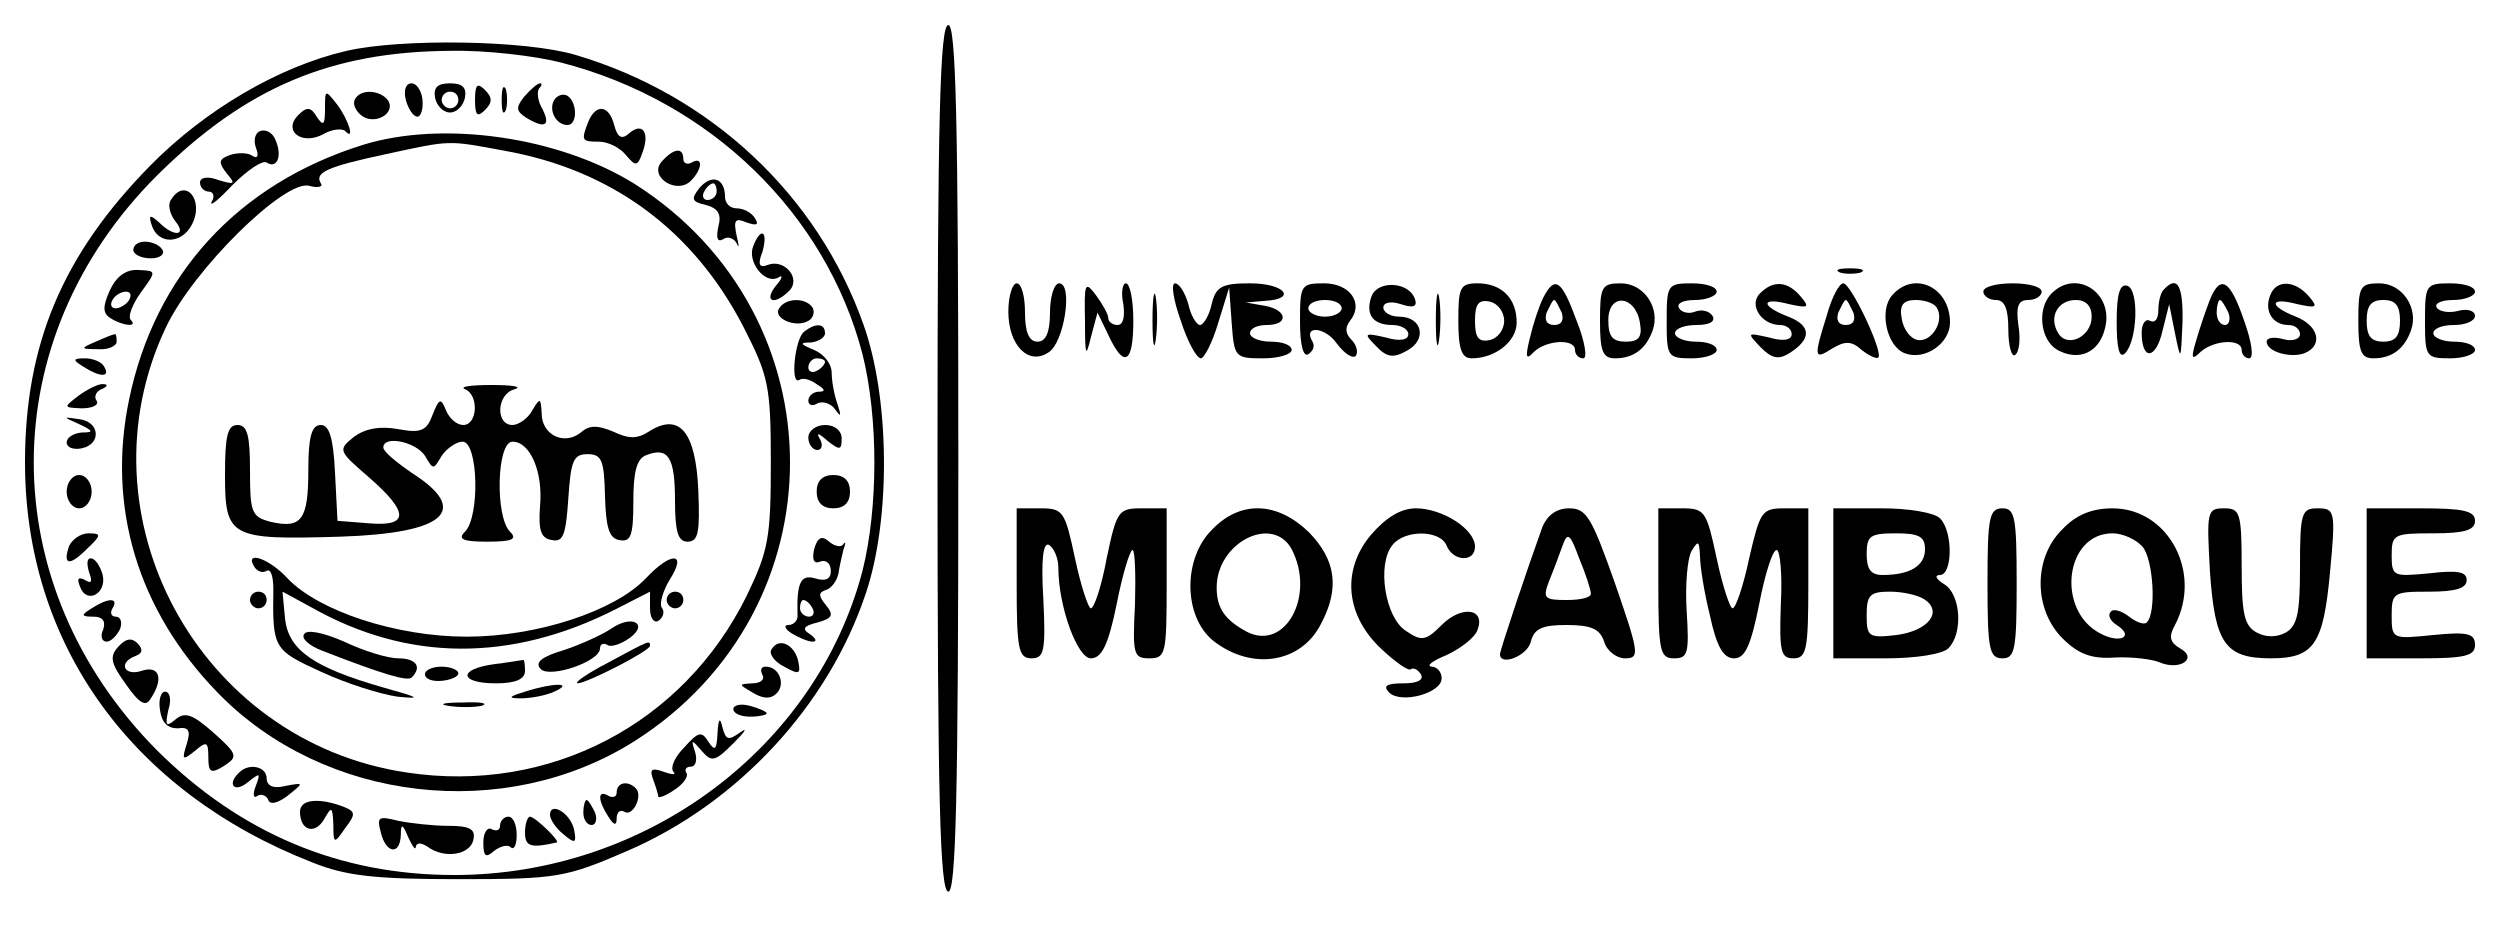 <?xml version="1.0" standalone="no"?>
<!DOCTYPE svg PUBLIC "-//W3C//DTD SVG 20010904//EN"
 "http://www.w3.org/TR/2001/REC-SVG-20010904/DTD/svg10.dtd">
<svg version="1.0" xmlns="http://www.w3.org/2000/svg"
 width="300pt" height="111pt" viewBox="0 0 300 111"
 preserveAspectRatio="xMidYMid meet">
<g transform="translate(0,111) scale(0.1,-0.1)"
fill="#000000" stroke="none">
<path d="M1125 560 c0 -409 3 -520 13 -520 9 0 12 111 12 520 0 409 -3 520
-12 520 -10 0 -13 -111 -13 -520z"/>
<path d="M416 1049 c-82 -19 -170 -71 -236 -138 -105 -107 -150 -214 -150
-356 0 -217 127 -395 345 -480 40 -16 74 -20 175 -20 119 0 129 2 203 34 132
57 241 174 286 309 30 89 29 234 -3 323 -55 155 -183 275 -345 323 -60 18
-210 20 -275 5z m257 -14 c179 -46 318 -181 362 -350 19 -76 19 -184 0 -260
-56 -213 -260 -365 -490 -365 -138 0 -256 50 -356 149 -198 199 -198 494 0
691 106 105 208 148 351 149 42 1 102 -6 133 -14z"/>
<path d="M487 990 c3 -11 9 -20 14 -20 4 0 7 9 6 20 -1 11 -7 20 -13 20 -7 0
-10 -8 -7 -20z"/>
<path d="M522 993 c2 -10 10 -18 18 -18 8 0 16 8 18 18 2 12 -3 17 -18 17 -15
0 -20 -5 -18 -17z m28 -3 c0 -5 -4 -10 -10 -10 -5 0 -10 5 -10 10 0 6 5 10 10
10 6 0 10 -4 10 -10z"/>
<path d="M570 990 c0 -19 3 -21 12 -12 9 9 9 15 0 24 -9 9 -12 7 -12 -12z"/>
<path d="M602 990 c0 -14 2 -19 5 -12 2 6 2 18 0 25 -3 6 -5 1 -5 -13z"/>
<path d="M629 994 c-10 -13 -10 -17 2 -25 23 -14 30 -10 20 10 -6 10 -7 21 -4
25 3 3 4 6 1 6 -3 0 -11 -7 -19 -16z"/>
<path d="M390 979 c0 -19 -2 -21 -10 -9 -7 12 -12 12 -22 2 -19 -19 4 -37 30
-23 10 6 22 7 26 4 12 -13 5 12 -9 31 -15 19 -15 19 -15 -5z"/>
<path d="M426 991 c-3 -5 0 -13 7 -19 15 -13 42 1 33 17 -9 13 -33 15 -40 2z"/>
<path d="M665 990 c-7 -12 2 -30 16 -30 12 0 12 27 0 35 -5 3 -12 1 -16 -5z"/>
<path d="M706 964 c-9 -23 -8 -24 13 -24 10 0 25 -7 32 -16 12 -14 14 -14 20
3 9 24 0 37 -16 23 -9 -8 -14 -5 -18 10 -6 24 -22 26 -31 4z"/>
<path d="M313 953 c-7 -2 -9 -11 -6 -20 4 -10 2 -14 -4 -10 -6 4 -18 4 -27 1
-14 -5 -14 -9 -4 -22 11 -13 10 -14 -10 -8 -13 5 -22 3 -22 -3 0 -6 5 -11 11
-11 5 0 7 -6 3 -12 -3 -7 8 2 25 20 18 18 36 30 41 27 12 -8 19 7 11 26 -3 9
-11 14 -18 12z"/>
<path d="M435 936 c-150 -47 -249 -156 -280 -305 -27 -129 10 -253 106 -352
128 -132 345 -157 501 -58 248 158 248 510 0 668 -91 57 -231 77 -327 47z
m171 -7 c128 -23 226 -95 286 -211 30 -59 33 -70 33 -163 0 -91 -3 -106 -29
-160 -76 -154 -237 -238 -408 -212 -250 37 -396 308 -289 534 33 70 143 178
172 170 11 -3 17 -1 14 3 -8 13 8 20 78 35 79 17 73 17 143 4z"/>
<path d="M558 643 c17 -7 15 -43 -2 -43 -8 0 -17 8 -21 18 -6 15 -8 14 -16 -6
-7 -19 -14 -22 -41 -17 -22 4 -39 1 -53 -9 -20 -16 -19 -17 18 -49 48 -42 48
-59 0 -55 l-38 3 -3 58 c-2 42 -7 57 -17 57 -11 0 -15 -14 -15 -54 0 -60 -8
-71 -46 -62 -22 6 -24 11 -24 61 0 42 -3 55 -15 55 -12 0 -15 -13 -15 -60 0
-75 6 -78 138 -74 126 4 157 31 87 76 -19 13 -35 26 -35 31 0 15 39 7 50 -10
10 -17 10 -17 20 0 6 9 18 17 25 17 19 0 21 -90 3 -108 -9 -9 -3 -12 27 -12
30 0 36 3 27 12 -18 18 -16 108 3 108 21 0 37 -36 33 -78 -2 -28 1 -38 14 -40
14 -3 17 6 20 50 3 45 6 53 23 53 17 0 20 -7 21 -50 1 -38 5 -51 17 -53 14 -3
17 5 17 46 0 36 4 52 16 56 26 10 34 -3 34 -55 0 -38 4 -49 15 -49 13 0 15 11
13 61 -3 70 -22 94 -58 72 -15 -10 -25 -10 -44 -1 -19 8 -29 8 -39 -1 -20 -16
-47 -3 -47 23 -1 19 -2 19 -11 4 -5 -10 -17 -18 -24 -18 -21 0 -19 38 3 43 9
3 -3 5 -28 5 -25 0 -39 -2 -32 -5z"/>
<path d="M305 430 c4 -6 10 -8 15 -5 5 3 8 -7 8 -22 -1 -71 0 -73 57 -99 30
-14 71 -27 92 -30 30 -3 26 -1 -17 11 -84 24 -114 45 -118 83 l-3 32 35 -19
c115 -65 239 -66 365 -2 l41 21 0 -20 c0 -12 5 -18 10 -15 6 4 8 11 4 16 -3 5
2 21 10 34 21 33 1 33 -29 1 -37 -39 -130 -70 -215 -70 -85 0 -178 31 -215 70
-22 24 -52 34 -40 14z"/>
<path d="M300 390 c0 -5 5 -10 10 -10 6 0 10 5 10 10 0 6 -4 10 -10 10 -5 0
-10 -4 -10 -10z"/>
<path d="M800 390 c0 -5 5 -10 10 -10 6 0 10 5 10 10 0 6 -4 10 -10 10 -5 0
-10 -4 -10 -10z"/>
<path d="M734 356 c-10 -7 -36 -19 -57 -26 -27 -8 -36 -15 -28 -23 11 -11 71
9 71 25 0 5 4 7 9 4 4 -3 16 1 26 8 24 17 4 29 -21 12z"/>
<path d="M365 349 c-4 -5 6 -14 22 -20 72 -28 102 -37 107 -32 13 13 5 23 -16
23 -13 0 -42 9 -65 20 -25 11 -45 15 -48 9z"/>
<path d="M730 315 c-25 -13 -41 -24 -37 -25 11 0 87 39 87 45 0 7 0 7 -50 -20z"/>
<path d="M593 313 c-44 -6 -42 -23 2 -23 24 0 35 5 35 15 0 8 -1 14 -2 13 -2
0 -18 -3 -35 -5z"/>
<path d="M510 301 c0 -6 9 -9 20 -8 11 1 20 5 20 9 0 4 -9 8 -20 8 -11 0 -20
-4 -20 -9z"/>
<path d="M630 280 c-20 -6 -21 -8 -5 -8 11 0 29 3 40 8 25 11 -1 11 -35 0z"/>
<path d="M538 263 c12 -2 30 -2 40 0 9 3 -1 5 -23 4 -22 0 -30 -2 -17 -4z"/>
<path d="M794 916 c-16 -18 18 -40 35 -23 14 14 15 30 1 22 -5 -3 -10 -1 -10
4 0 15 -12 13 -26 -3z"/>
<path d="M839 884 c-10 -13 -9 -16 8 -20 15 -4 19 -11 15 -26 -3 -14 -1 -19 6
-15 5 4 13 1 16 -5 3 -7 3 -3 0 9 -4 19 -2 22 12 16 12 -4 15 -3 10 5 -4 7
-14 12 -22 12 -8 0 -14 6 -14 14 0 22 -16 28 -31 10z m21 -4 c0 -5 -5 -10 -11
-10 -5 0 -7 5 -4 10 3 6 8 10 11 10 2 0 4 -4 4 -10z"/>
<path d="M205 870 c-4 -6 -1 -17 5 -25 15 -18 -1 -20 -19 -2 -11 10 -13 9 -9
-3 7 -23 35 -24 48 0 16 30 -8 58 -25 30z"/>
<path d="M904 815 c-8 -19 14 -47 30 -38 6 4 5 -1 -3 -10 -15 -19 -2 -24 16
-6 15 15 -6 39 -26 31 -10 -4 -12 1 -6 16 7 25 -2 30 -11 7z"/>
<path d="M160 810 c0 -5 9 -10 21 -10 11 0 17 5 14 10 -3 6 -13 10 -21 10 -8
0 -14 -4 -14 -10z"/>
<path d="M132 762 c-9 -20 -9 -28 1 -34 14 -9 33 -11 24 -2 -4 4 2 19 12 33
19 26 19 26 -3 27 -14 1 -26 -7 -34 -24z m23 -12 c-3 -5 -11 -10 -16 -10 -6 0
-7 5 -4 10 3 6 11 10 16 10 6 0 7 -4 4 -10z"/>
<path d="M935 740 c-8 -12 20 -24 35 -15 6 3 8 11 5 16 -8 12 -32 12 -40 -1z"/>
<path d="M965 712 c-11 -8 -17 -64 -6 -58 4 3 13 1 21 -5 10 -6 11 -9 3 -9 -7
0 -13 -5 -13 -11 0 -5 5 -7 11 -3 6 3 16 0 21 -7 7 -10 8 -9 3 6 -4 11 -7 28
-7 38 0 10 -9 22 -21 27 -17 7 -18 9 -4 9 9 1 17 6 17 11 0 12 -11 13 -25 2z
m25 -36 c0 -3 -4 -8 -10 -11 -5 -3 -10 -1 -10 4 0 6 5 11 10 11 6 0 10 -2 10
-4z"/>
<path d="M115 700 c-19 -8 -19 -9 3 -9 12 -1 22 4 22 9 0 6 -1 10 -2 9 -2 0
-12 -4 -23 -9z"/>
<path d="M100 670 c20 -13 33 -13 25 0 -3 6 -14 10 -23 10 -15 0 -15 -2 -2
-10z"/>
<path d="M94 635 c-18 -14 -18 -14 4 -15 13 0 21 4 18 9 -4 5 0 12 6 14 7 3 8
6 2 6 -5 1 -19 -6 -30 -14z"/>
<path d="M95 601 c17 -8 18 -10 3 -10 -10 -1 -18 -6 -18 -12 0 -6 8 -9 18 -7
24 5 22 32 -3 35 -20 3 -20 3 0 -6z"/>
<path d="M970 585 c0 -8 5 -15 11 -15 5 0 7 6 3 13 -5 8 -2 8 9 -2 15 -12 17
-11 17 3 0 9 -8 16 -20 16 -11 0 -20 -7 -20 -15z"/>
<path d="M80 520 c0 -11 7 -20 15 -20 8 0 15 9 15 20 0 11 -7 20 -15 20 -8 0
-15 -9 -15 -20z"/>
<path d="M980 520 c0 -13 7 -20 20 -20 13 0 20 7 20 20 0 13 -7 20 -20 20 -13
0 -20 -7 -20 -20z"/>
<path d="M83 455 c-8 -23 0 -25 21 -4 18 17 18 19 2 19 -9 0 -19 -7 -23 -15z"/>
<path d="M977 451 c-3 -13 0 -18 7 -15 7 3 13 -2 13 -11 0 -10 -6 -13 -19 -9
-17 5 -22 -5 -21 -43 1 -7 -4 -13 -11 -13 -6 0 -4 -5 4 -10 8 -5 20 -10 25
-10 6 0 4 4 -3 9 -10 6 -8 10 9 14 18 5 20 9 10 21 -9 11 -9 15 0 18 7 2 13
11 15 19 1 7 4 21 6 29 3 8 3 11 0 7 -2 -4 -10 -3 -17 3 -9 8 -14 5 -18 -9z
m-2 -71 c3 -5 1 -10 -4 -10 -6 0 -11 5 -11 10 0 6 2 10 4 10 3 0 8 -4 11 -10z"/>
<path d="M107 423 c4 -11 3 -14 -5 -9 -8 4 -10 2 -6 -8 8 -22 33 -8 27 15 -3
10 -9 19 -14 19 -5 0 -5 -7 -2 -17z"/>
<path d="M110 380 c-13 -8 -13 -10 2 -10 11 0 15 -5 12 -15 -4 -8 -2 -15 4
-15 5 0 12 7 16 15 3 8 1 15 -5 15 -6 0 -7 5 -4 10 8 13 -5 13 -25 0z"/>
<path d="M142 334 c-11 -12 -9 -20 9 -45 16 -23 24 -28 30 -17 16 24 10 40
-11 33 -21 -7 -29 10 -7 18 8 3 9 8 2 15 -7 7 -14 6 -23 -4z"/>
<path d="M926 331 c-4 -5 3 -15 15 -21 18 -10 20 -9 17 6 -4 20 -23 30 -32 15z"/>
<path d="M915 300 c3 -5 -2 -10 -12 -10 -17 -1 -17 -1 0 -11 13 -8 22 -8 29
-1 11 11 3 32 -13 32 -6 0 -7 -4 -4 -10z"/>
<path d="M192 258 c2 -15 9 -22 21 -22 14 2 16 -3 11 -19 -6 -19 -5 -20 10 -8
14 12 16 11 16 -8 0 -18 3 -20 19 -10 17 11 16 14 -13 40 -25 22 -34 25 -45
16 -12 -10 -13 -8 -9 11 4 12 2 22 -4 22 -5 0 -8 -10 -6 -22z"/>
<path d="M880 259 c0 -5 9 -9 20 -9 11 0 20 2 20 4 0 2 -9 6 -20 9 -11 3 -20
1 -20 -4z"/>
<path d="M861 230 c-1 -20 -3 -22 -11 -10 -8 13 -12 12 -29 -7 -11 -11 -17
-24 -13 -29 4 -4 -1 -4 -12 0 -14 5 -17 3 -12 -10 3 -8 6 -18 6 -20 0 -2 9 1
19 8 11 7 17 16 15 20 -3 4 -1 8 5 8 6 0 8 8 5 18 -5 15 -4 15 8 1 12 -14 16
-13 38 9 14 14 18 20 8 13 -14 -10 -17 -9 -21 6 -3 13 -5 11 -6 -7z"/>
<path d="M287 183 c-15 -14 -6 -25 10 -12 15 12 16 12 10 -4 -4 -10 -3 -16 2
-12 5 3 11 0 13 -5 2 -6 11 -4 23 5 20 16 20 16 -2 12 -15 -4 -23 0 -23 9 0
14 -21 19 -33 7z"/>
<path d="M740 159 c0 -5 -4 -7 -10 -4 -13 8 -13 -5 0 -25 7 -11 10 -11 10 -2
0 7 4 11 9 8 10 -7 23 19 14 28 -10 10 -23 7 -23 -5z"/>
<path d="M360 136 c0 -23 18 -28 29 -9 9 16 10 15 11 -6 0 -24 1 -24 14 -5 13
17 13 20 -2 26 -29 11 -52 9 -52 -6z"/>
<path d="M700 135 c0 -8 4 -15 10 -15 5 0 7 7 4 15 -4 8 -8 15 -10 15 -2 0 -4
-7 -4 -15z"/>
<path d="M660 132 c0 -5 7 -16 16 -23 14 -12 16 -11 13 5 -4 20 -29 35 -29 18z"/>
<path d="M457 111 c6 -25 23 -28 24 -3 0 14 2 14 9 -3 5 -11 9 -16 9 -11 1 5
6 5 14 0 20 -15 51 -10 55 8 3 13 -4 17 -30 17 -18 0 -45 3 -60 6 -24 6 -26 5
-21 -14z"/>
<path d="M600 119 c0 -5 -4 -7 -10 -4 -5 3 -10 -4 -10 -16 0 -17 3 -19 13 -10
8 6 17 8 20 4 4 -3 7 3 7 15 0 12 -4 22 -10 22 -5 0 -10 -5 -10 -11z"/>
<path d="M630 111 c0 -17 7 -19 38 -12 5 1 -26 31 -32 31 -3 0 -6 -9 -6 -19z"/>
<path d="M2208 783 c6 -2 18 -2 25 0 6 3 1 5 -13 5 -14 0 -19 -2 -12 -5z"/>
<path d="M1210 736 c0 -40 24 -65 48 -49 19 11 30 83 13 83 -6 0 -11 -16 -11
-35 0 -24 -5 -35 -15 -35 -10 0 -15 11 -15 35 0 19 -4 35 -10 35 -5 0 -10 -15
-10 -34z"/>
<path d="M1302 725 c0 -42 1 -45 7 -20 l8 30 13 -27 c19 -41 30 -34 30 17 0
25 -4 45 -9 45 -4 0 -6 -11 -3 -25 2 -15 0 -25 -7 -25 -6 0 -11 4 -11 8 0 5
-7 17 -15 28 -13 17 -14 15 -13 -31z"/>
<path d="M1383 725 c0 -27 2 -38 4 -22 2 15 2 37 0 50 -2 12 -4 0 -4 -28z"/>
<path d="M1417 725 c8 -25 19 -45 24 -45 4 0 14 19 21 43 l13 42 3 -42 c3 -42
4 -43 38 -43 19 0 34 5 34 10 0 6 -11 10 -25 10 -14 0 -25 5 -25 10 0 6 9 10
20 10 27 0 25 18 -2 23 l-23 4 23 2 c39 2 24 21 -18 21 -34 0 -41 -4 -46 -25
-3 -14 -10 -25 -14 -25 -4 0 -11 11 -14 25 -4 14 -11 25 -16 25 -5 0 -2 -20 7
-45z"/>
<path d="M1560 724 c0 -28 4 -43 10 -39 6 4 8 10 5 15 -12 20 15 18 29 -2 9
-12 19 -19 23 -15 3 4 1 13 -5 19 -8 8 -8 15 -2 23 17 21 0 45 -31 45 -28 0
-29 -2 -29 -46z m50 16 c0 -5 -9 -10 -20 -10 -11 0 -20 5 -20 10 0 6 9 10 20
10 11 0 20 -4 20 -10z"/>
<path d="M1646 755 c-8 -22 1 -35 25 -35 10 0 19 -5 19 -11 0 -7 -10 -9 -27
-4 -26 6 -27 5 -12 -10 13 -14 21 -15 37 -6 25 13 19 41 -9 41 -10 0 -19 5
-19 11 0 6 9 8 21 4 15 -5 20 -3 17 6 -7 21 -44 23 -52 4z"/>
<path d="M1723 725 c0 -27 2 -38 4 -22 2 15 2 37 0 50 -2 12 -4 0 -4 -28z"/>
<path d="M1750 725 c0 -34 4 -45 16 -45 28 0 54 20 54 43 0 29 -18 47 -47 47
-21 0 -23 -5 -23 -45z m55 0 c0 -11 -8 -21 -17 -23 -14 -3 -18 3 -18 23 0 20
4 26 18 23 9 -2 17 -12 17 -23z"/>
<path d="M1852 753 c-5 -10 -12 -31 -16 -48 -6 -24 -5 -28 5 -17 15 14 49 16
49 2 0 -5 4 -10 10 -10 5 0 2 20 -8 45 -18 49 -26 55 -40 28z m22 -18 c3 -9 0
-15 -9 -15 -9 0 -12 6 -9 15 4 8 7 15 9 15 2 0 5 -7 9 -15z"/>
<path d="M1920 725 c0 -36 3 -45 18 -45 22 0 37 11 45 33 10 27 -10 57 -38 57
-23 0 -25 -4 -25 -45z m48 -3 c3 -17 -2 -22 -17 -22 -16 0 -21 6 -21 26 0 33
33 30 38 -4z"/>
<path d="M2000 725 c0 -43 1 -45 30 -45 17 0 30 5 30 10 0 6 -11 10 -25 10
-14 0 -25 5 -25 10 0 6 12 10 26 10 15 0 23 4 19 11 -4 6 -13 8 -21 5 -7 -3
-16 -1 -19 4 -4 6 5 10 19 10 14 0 26 5 26 10 0 6 -13 10 -30 10 -29 0 -30 -2
-30 -45z"/>
<path d="M2112 758 c-14 -14 2 -38 24 -38 8 0 14 -5 14 -11 0 -7 -10 -9 -27
-4 -27 6 -27 6 -10 -12 13 -13 21 -15 34 -7 27 17 27 33 -1 44 -34 13 -33 24
1 15 23 -5 25 -4 14 9 -16 19 -33 20 -49 4z"/>
<path d="M2192 731 c-16 -51 -15 -53 7 -39 15 9 23 9 35 -2 9 -7 18 -11 20 -9
6 7 -33 89 -42 89 -5 0 -14 -17 -20 -39z m32 4 c3 -9 0 -15 -9 -15 -9 0 -12 6
-9 15 4 8 7 15 9 15 2 0 5 -7 9 -15z"/>
<path d="M2270 755 c-15 -18 -6 -61 16 -69 24 -9 54 12 54 37 0 43 -44 63 -70
32z m54 -14 c10 -16 -6 -42 -23 -39 -9 2 -17 13 -19 26 -3 16 2 22 17 22 11 0
22 -4 25 -9z"/>
<path d="M2380 760 c0 -5 7 -10 15 -10 11 0 15 -11 15 -36 0 -19 4 -33 8 -30
5 3 7 19 4 36 -3 23 0 30 12 30 9 0 16 5 16 10 0 6 -16 10 -35 10 -19 0 -35
-4 -35 -10z"/>
<path d="M2462 758 c-18 -18 -14 -56 7 -68 26 -14 50 -3 57 26 11 42 -34 72
-64 42z m48 -28 c0 -24 -29 -38 -40 -20 -12 19 -1 40 21 40 12 0 19 -7 19 -20z"/>
<path d="M2540 724 c0 -31 3 -45 10 -38 15 15 17 76 3 81 -9 3 -13 -9 -13 -43z"/>
<path d="M2597 763 c-4 -3 -7 -15 -7 -25 0 -11 -4 -16 -10 -13 -5 3 -10 -3
-10 -14 0 -34 17 -33 25 2 l8 32 7 -35 c7 -34 7 -34 9 13 1 44 -6 57 -22 40z"/>
<path d="M2651 748 c-5 -13 -12 -34 -16 -48 -6 -20 -5 -23 6 -12 16 14 49 16
49 2 0 -5 4 -10 9 -10 6 0 3 20 -6 45 -17 50 -29 57 -42 23z m23 -13 c3 -8 1
-15 -4 -15 -6 0 -10 7 -10 15 0 8 2 15 4 15 2 0 6 -7 10 -15z"/>
<path d="M2724 755 c-7 -18 3 -35 22 -35 8 0 14 -5 14 -11 0 -6 -9 -9 -20 -6
-11 3 -20 2 -20 -3 0 -12 28 -20 45 -14 23 9 18 33 -10 44 -33 13 -32 24 2 15
23 -5 25 -4 14 9 -17 20 -40 21 -47 1z"/>
<path d="M2830 725 c0 -36 3 -45 18 -45 22 0 37 11 45 33 10 27 -10 57 -38 57
-23 0 -25 -4 -25 -45z m50 0 c0 -18 -5 -25 -20 -25 -15 0 -20 7 -20 25 0 18 5
25 20 25 15 0 20 -7 20 -25z"/>
<path d="M2910 725 c0 -43 1 -45 30 -45 17 0 30 5 30 10 0 6 -11 10 -25 10
-14 0 -25 5 -25 10 0 6 11 10 25 10 14 0 25 5 25 11 0 6 -9 9 -20 6 -11 -3
-23 -1 -26 4 -3 5 6 9 20 9 14 0 26 5 26 10 0 6 -13 10 -30 10 -29 0 -30 -2
-30 -45z"/>
<path d="M1220 410 c0 -79 2 -90 18 -90 15 0 17 9 14 71 -3 49 0 69 7 65 6 -4
11 -16 11 -27 0 -47 23 -109 39 -109 13 0 21 16 31 65 7 36 16 65 19 65 3 0 4
-29 3 -65 -3 -60 -2 -65 17 -65 20 0 21 5 21 90 l0 90 -30 0 c-28 0 -30 -3
-42 -60 -6 -33 -15 -60 -19 -60 -3 0 -12 27 -19 60 -12 56 -14 60 -41 60 l-29
0 0 -90z"/>
<path d="M1455 475 c-36 -35 -35 -105 1 -134 46 -36 105 -27 129 20 23 43 18
77 -14 110 -38 37 -82 39 -116 4z m95 -24 c29 -56 -8 -123 -54 -99 -26 14 -36
28 -36 53 0 54 67 88 90 46z"/>
<path d="M1645 468 c-36 -43 -30 -98 14 -138 16 -15 32 -26 34 -23 3 2 8 0 12
-6 4 -7 -4 -11 -21 -11 -20 0 -25 -3 -17 -11 14 -14 63 -1 63 17 0 8 -6 14
-12 14 -7 1 1 7 18 14 17 8 34 21 37 30 10 26 -19 30 -43 6 -19 -19 -24 -20
-43 -7 -25 16 -35 80 -16 103 15 19 58 18 65 -1 8 -19 34 -20 34 -1 0 21 -39
46 -71 46 -18 0 -36 -11 -54 -32z"/>
<path d="M1851 478 c-17 -47 -51 -148 -51 -153 0 -15 33 -2 37 15 4 16 14 20
43 20 30 0 40 -5 45 -20 3 -11 15 -20 25 -20 18 0 17 6 -12 90 -28 79 -34 90
-55 90 -15 0 -26 -8 -32 -22z m58 -80 c1 -5 -12 -8 -29 -8 -27 0 -29 2 -21 23
5 12 12 31 16 42 6 17 9 15 20 -15 8 -19 14 -38 14 -42z"/>
<path d="M1990 410 c0 -82 2 -90 19 -90 17 0 18 7 15 57 -2 31 1 64 6 72 8 13
9 12 10 -6 0 -12 5 -44 12 -72 8 -37 16 -51 29 -51 13 0 20 15 30 65 7 36 16
65 21 65 4 0 7 -29 5 -65 -2 -57 0 -65 15 -65 16 0 18 10 18 90 l0 90 -29 0
c-27 0 -29 -4 -42 -60 -7 -33 -16 -60 -20 -60 -3 0 -12 27 -19 60 -12 56 -14
60 -41 60 l-29 0 0 -90z"/>
<path d="M2200 410 l0 -90 63 0 c36 0 68 5 75 12 18 18 15 65 -5 77 -10 6 -12
11 -5 11 15 0 16 52 0 68 -7 7 -38 12 -70 12 l-58 0 0 -90z m110 41 c0 -20
-18 -31 -51 -31 -14 0 -19 7 -19 25 0 22 4 25 35 25 28 0 35 -4 35 -19z m-1
-60 c23 -15 5 -38 -33 -43 -34 -4 -36 -2 -36 24 0 24 4 28 28 28 15 0 33 -4
41 -9z"/>
<path d="M2385 410 c0 -79 2 -90 18 -90 15 0 17 11 17 90 0 79 -2 90 -17 90
-16 0 -18 -11 -18 -90z"/>
<path d="M2475 475 c-35 -34 -35 -96 0 -131 19 -19 35 -25 63 -23 20 1 45 -2
54 -6 24 -10 46 5 24 17 -12 7 -14 14 -6 28 33 63 -8 140 -75 140 -25 0 -44
-8 -60 -25z m96 -21 c13 -15 17 -80 5 -91 -3 -3 -12 0 -21 7 -9 7 -19 10 -22
6 -4 -4 -1 -11 7 -16 22 -14 4 -23 -20 -10 -53 28 -42 120 15 120 12 0 28 -7
36 -16z"/>
<path d="M2652 423 c6 -85 18 -103 73 -103 52 0 63 17 71 103 7 74 6 77 -15
77 -19 0 -21 -5 -21 -70 0 -55 -3 -71 -17 -79 -11 -6 -24 -6 -35 0 -15 8 -18
23 -18 79 0 65 -2 70 -21 70 -21 0 -21 -4 -17 -77z"/>
<path d="M2840 410 l0 -90 65 0 c53 0 65 3 65 16 0 14 -9 16 -50 12 -49 -5
-50 -5 -50 23 0 28 2 29 45 29 32 0 45 4 45 14 0 10 -11 12 -45 8 -43 -4 -45
-4 -45 22 0 25 3 26 50 26 38 0 50 4 50 15 0 12 -14 15 -65 15 l-65 0 0 -90z"/>
</g>
</svg>
